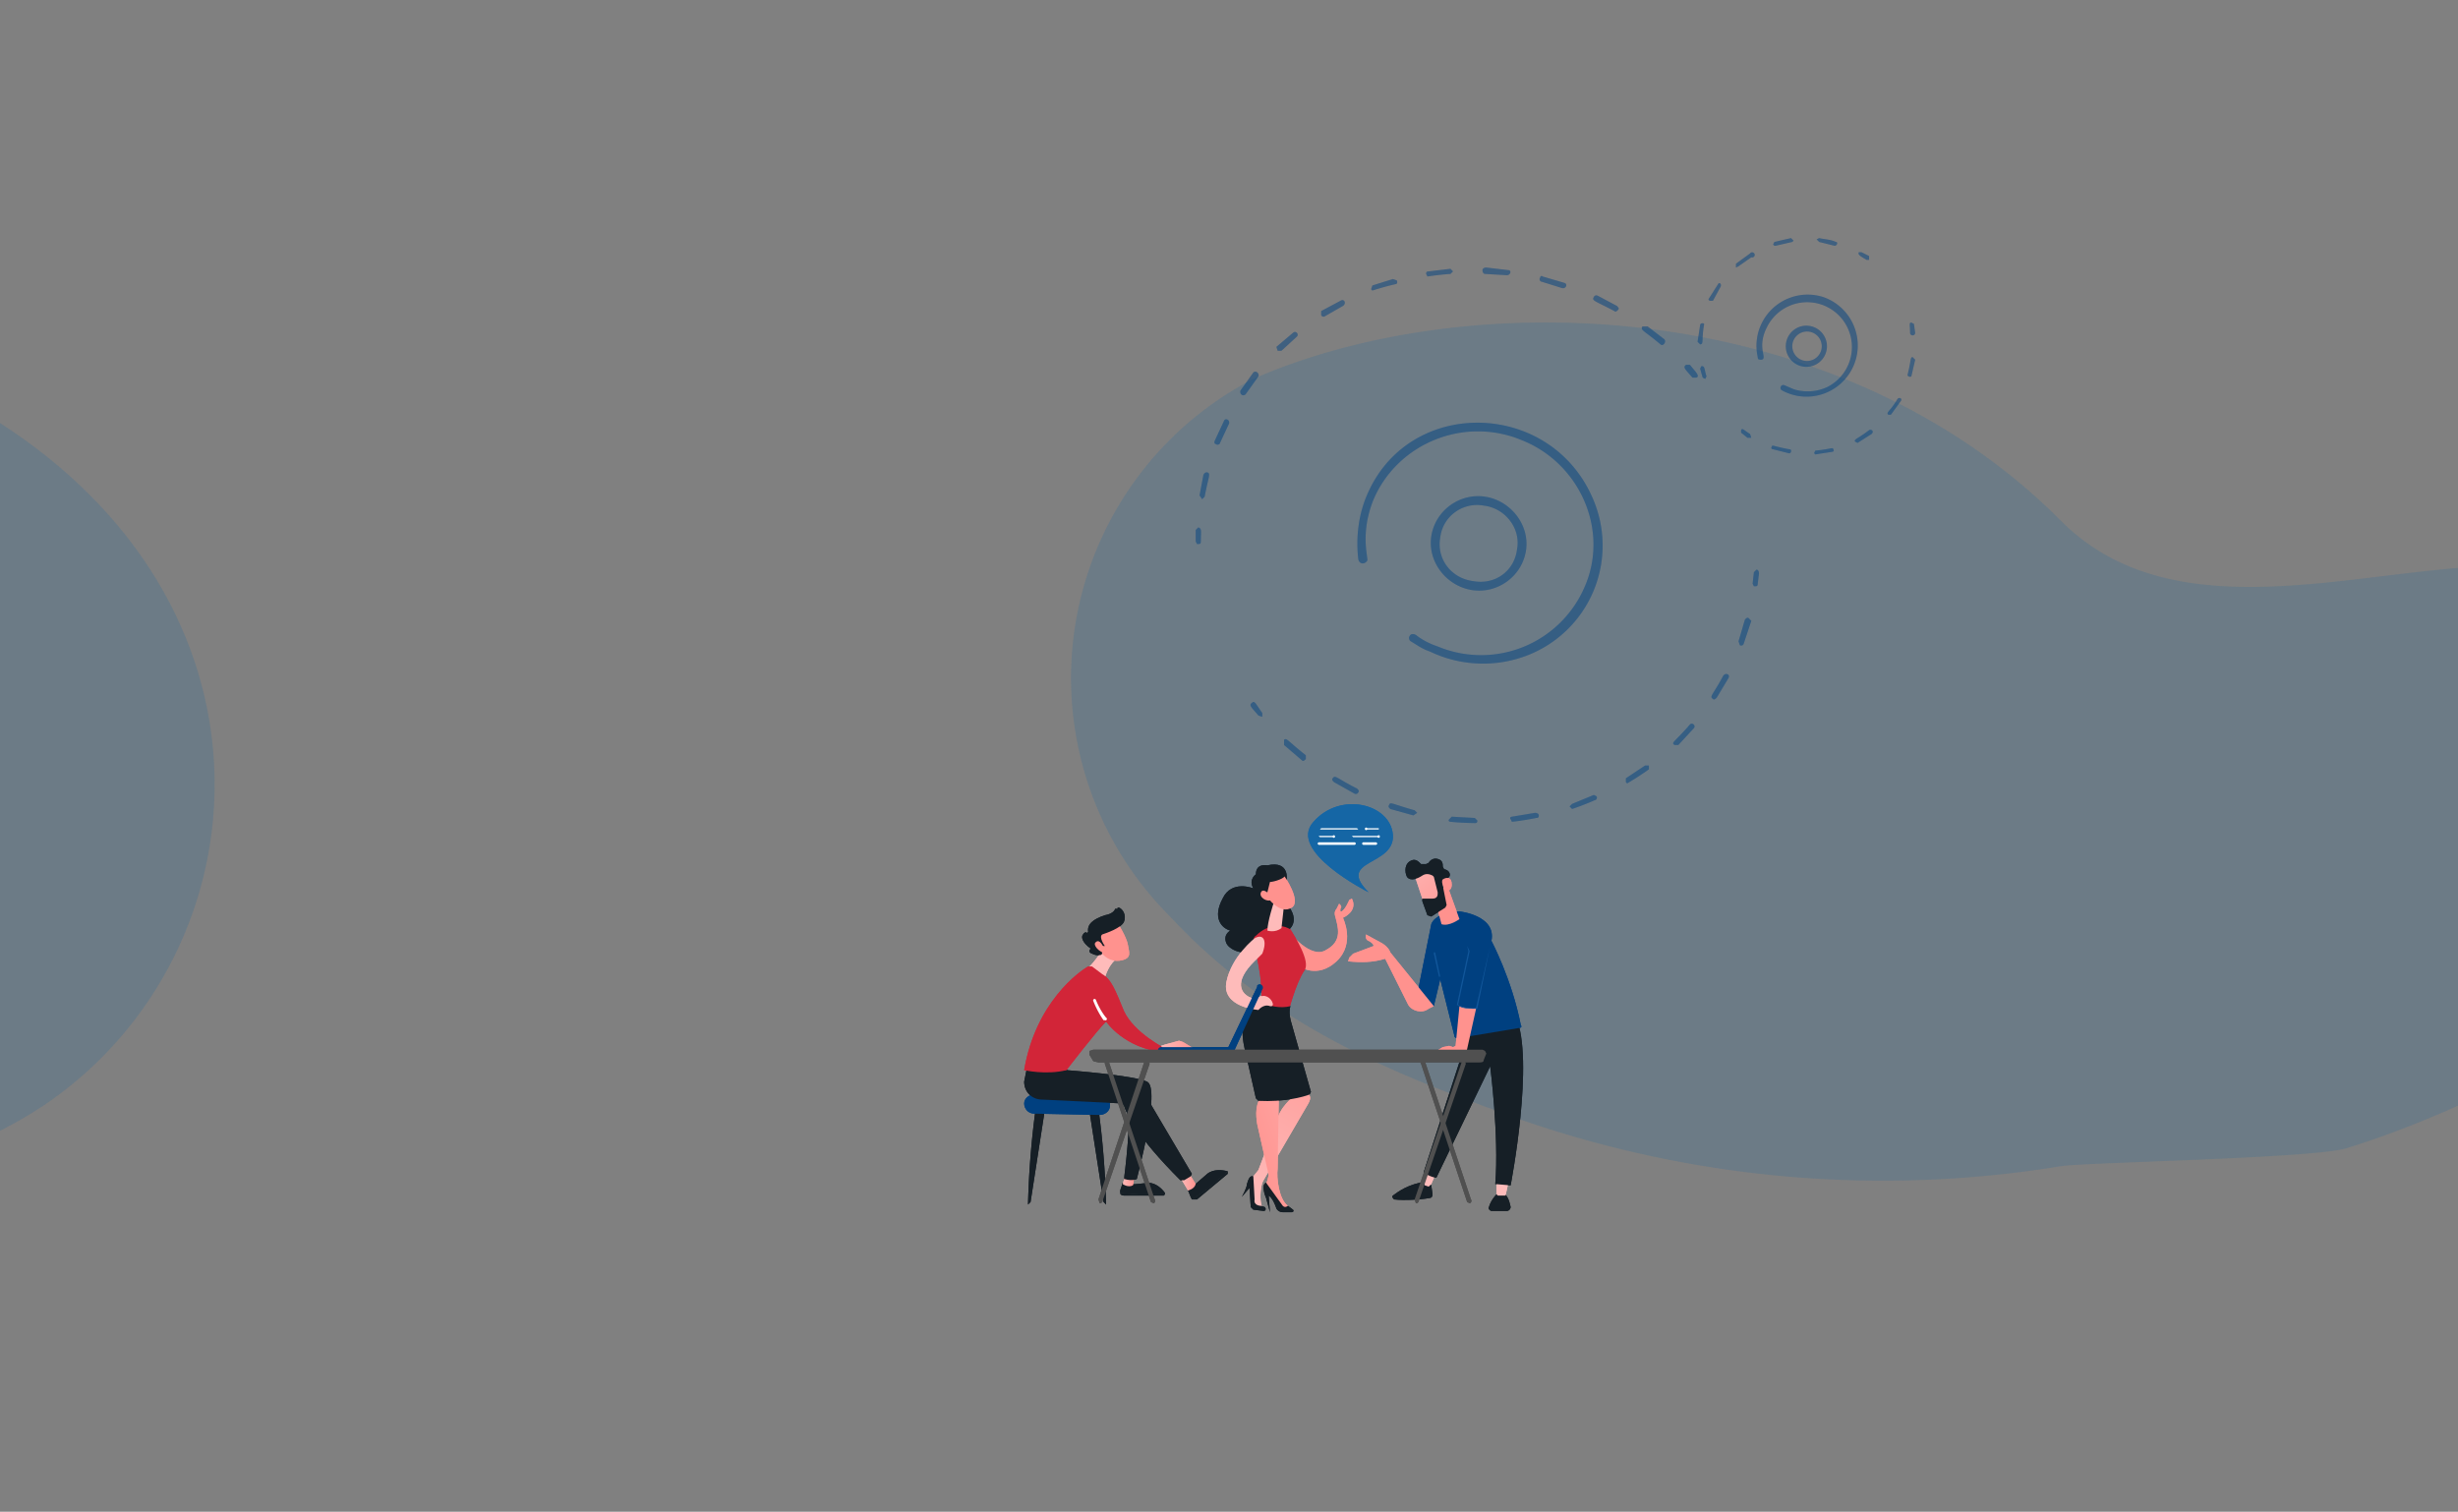 <svg width="1920" height="1181" fill="none" xmlns="http://www.w3.org/2000/svg"><rect width="100%" height="100%" fill="#808080" stroke="none"/><g clip-path="url(#a)"><path d="M35 863c-24 16-46 26-64 34a987 987 0 0 1-502 61c-77-10-225-29-332-111-163-122-137-316-12-443 23-24 145-153 392-174 149-12 324 13 450 81 265 143 246 431 68 552M1833 897c-26 8-204 11-223 14a862 862 0 0 1-424-37c-73-27-185-64-272-158a263 263 0 0 1 65-420c169-74 455-66 631 111 122 122 348-23 456 65 227 185-35 363-233 425Z" fill="#1566A5" opacity=".1"/><g opacity=".3" fill="#004080"><path d="M1261 243c-15-8-18-8-16-11 1-2 3-1 3-1l15 8c1 1 2 2 1 3s-2 2-3 1Zm-58-26c0-1 1-2 2-1l17 5c3 1 1 5-2 4l-16-5c-1 0-2-2-1-3Zm94 52c-13-11-16-11-14-14h4l13 10c2 2-1 6-3 4Zm-139-58c0-1 1-2 3-2l17 2c3 0 2 4-1 4l-17-1c-1 0-2-1-2-3Zm-43 5-1-2c0-1 0-2 2-2l17-2 2 2-2 2a221 221 0 0 0-18 2Zm-43 11-1-1 1-3 16-5 3 1c1 2 0 3-1 3a214 214 0 0 0-18 5Zm-40 19v-3l15-8c3-2 5 2 2 4l-14 8c-1 1-3 0-3-1Zm-34 28-1-3 13-11c2-2 5 1 3 3l-12 11h-3Zm-29 31 10-14c2-2 5 1 4 3l-10 14c-2 2-5 0-4-3Zm-20 39 7-15c1-3 5-1 4 2l-7 15c0 1-2 2-3 1-1 0-2-1-1-3Zm-12 43 3-16c1-2 2-2 3-2 3 1 1 3-2 19l-2 2-2-3ZM1322 295c-5-6-8-8-5-10h3c5 6 8 9 5 10h-3M1370 458l-1-2 1-9 2-2c1 0 2 1 2 3l-1 8c0 2-1 2-2 2h-1M1359 504l-1-3 5-17c1-1 2-2 3-1l2 2-6 18a2 2 0 0 1-3 1Zm-21 42c-3-2 0-3 8-18 2-3 6-1 4 2l-9 15c-1 1-2 2-3 1Zm-30 36c-3-2 0-2 12-16 2-2 5 1 3 3l-12 13h-3Zm-37 30-1-1v-3l15-10h3v3a216 216 0 0 1-17 11Zm-43 20-2-2 2-2 17-7 2 1c1 1 0 3-1 3a222 222 0 0 1-18 7Zm-47 10-1-2c-1-1 0-2 1-2l18-3c2 0 3 1 3 2s0 2-2 2a222 222 0 0 1-19 3Zm-48 0c-1 0-2-1-1-2l2-2 18 1 2 2c0 2-1 2-2 2a225 225 0 0 1-19-1Zm-116-48-14-12v-4c2-2 3 1 17 12v3c-1 1-2 2-3 1Zm68 35c1-3 2-1 20 4l2 2-3 2-18-5c-1-1-2-2-1-3Zm-27-9-16-9c-1-1-2-2-1-3 2-3 3 0 19 8 1 1 2 2 1 3-1 2-3 1-3 1M983 559c-5-6-8-8-5-10 2-2 3 1 8 8v3l-3-1M1159 395c-16-3-32 8-34 25-3 17 9 32 26 34 17 3 32-8 34-25 3-16-9-32-26-34Zm-9 63h1-1Zm-32-39c3-20 22-34 42-31s35 22 32 42-22 34-42 31-35-22-32-42"/><path d="M1117 509c-6-2-10-5-15-8a3 3 0 0 1-1-4c1-2 3-2 5-1 5 4 11 7 17 9a88 88 0 0 0 115-47c19-44-4-96-49-114-45-19-97 2-116 46-11 27-4 46-5 48-2 3-6 3-7-1-2-17 0-36 8-53 34-74 142-71 175 5a92 92 0 0 1-51 123 96 96 0 0 1-76-3M1400 270a11 11 0 1 0 23 1 11 11 0 0 0-23-1Zm10 14Zm-15-15a16 16 0 1 1 32 3 16 16 0 0 1-32-3ZM1330 295l-2-7 1-2c3 0 2 2 4 8l-1 2-2-1ZM1419 187l2-1c4 1 9 1 13 3 2 0 1 3-1 3l-12-3-2-2Zm-33 5-1-1 1-2 13-3 2 2-1 1-13 3h-1Zm-30 17v-3l11-8a2 2 0 1 1 1 3l-10 7-2 1Zm-20 26c-1 0-2-1-1-2l7-11c1-2 3 0 2 2l-6 11h-2Zm-10 32 2-13c0-2 4-2 3 0-2 12 0 15-3 15l-2-2M1458 203c-5-3-7-4-6-6h2l6 3v3h-2M1492 260c0-6-1-8 1-8l2 1 1 7a2 2 0 0 1-4 0ZM1490 293c3-12 2-14 4-14l2 2-3 13a2 2 0 0 1-3-1Zm-15 31c-2-2 1-2 7-12 1-2 4-1 3 1l-8 11h-2Zm-26 21c-1-2 2-2 11-9 2-1 4 1 2 3l-11 7-2-1Zm-32 9 1-2c12-1 14-3 14-1 1 1 0 2-1 2l-13 2-1-1Zm-33-5c0-2 2 0 14 2 2 0 1 4-1 3l-12-3c-1 0-2-1-1-2M1365 342l-5-4v-2c1-2 2 0 7 3l1 3h-3Z"/><path d="M1392 305a2 2 0 1 1 2-4l7 3s13 5 27-2a35 35 0 1 0-48-46c-8 16 1 24-4 25-2 0-3 0-3-2a40 40 0 0 1 51-47 40 40 0 1 1-32 73ZM935 425l-1-2v-9l2-2c3 1 2 3 2 11 0 2-1 2-2 2h-1Z"/></g><path d="m1056 702-2 1c-1 2-3 7-6 9h-1v-2c2-2-1-4-1-4l-2 4c-1 1-2 3-1 6 2 8 6 19-7 26-12 8-29-14-29-14l8 27s14 10 29-4 5-34 5-34 12-5 7-15" fill="url(#b)"/><path d="M1005 688s3-16-15-12c0 0-9-2-9 7 0 0-6 4-2 11 0 0-17-7-24 8-8 15-1 23 6 25 0 0-6 3-3 10 3 6 17 11 25 3 0 0 23 3 23-13 0 0 11-7-1-21-11-14 0-18 0-18" fill="#161F26"/><path d="M1006 725c-4-2-15-4-25 6-2 1-2 4-2 6 3 10 10 40 4 53 0 0 11 12 23 2 0 0 6-24 13-34 5-7-8-27-11-32l-2-1" fill="#D22538"/><path d="M995 705s-5 15-5 22c0 0 6 2 11-2l2-18-8-2Z" fill="url(#c)"/><path d="M1003 684s14 20 6 25c-9 6-19-8-19-8s-3-11 0-15c4-3 13-2 13-2" fill="url(#d)"/><path d="M996 679s7 1 8 4-9 6-12 6l-3 12s-6-11-4-18c3-6 11-4 11-4" fill="#161F26"/><path d="M993 700s-6-7-8-3 5 8 8 6v-3" fill="url(#e)"/><path d="m1020 842 3 14c1 2 0 4-1 6l-35 60-1 2c-1 3-2 10-1 16l1 4-8-2-1-22 2-1 4-5 14-37c2-12 14-21 14-21l-2-5 11-9" fill="url(#f)"/><path d="M970 935s4-7 4-10c1-3 2-7 5-6l1 18c-1 5 5 5 5 5l3 1c1 1 1 3-1 3l-8-1-2-2-1-15-6 7Z" fill="#161F26"/><path d="m999 851-1 62c-1 7 1 24 8 29l-3 3-8-10-6-10 1-3 1-4-9-40c-1-7-2-16 5-24 6-7 12-3 12-3" fill="url(#g)"/><path d="m992 947-3-11c-1-2-4-11 0-12l13 18c2 2 4 0 4 0l4 3c1 1 0 2-1 2h-7c-2 0-4-1-5-3-1-3-3-8-6-10l1 13M1008 786s-2 5 1 14l15 53-1 2c-5 2-20 6-40 5l-2-2-7-31c-4-16-8-34 10-44 8 3 16 5 24 3" fill="#161F26"/><path d="M980 733s-18 14-22 34 25 22 25 22 4-5 9-3c5 1 1-8-5-8s-3 4-11 1c-8-4-12-14 7-31l3-3c4-10 1-16-6-12" fill="url(#h)"/><path d="M809 866a680 680 0 0 0-6 75l2-2 11-71-7-2ZM858 866a680 680 0 0 1 6 75l-2-2-11-71 7-2" fill="#161F26"/><path d="M800 862c0 4 3 8 8 8l51 1c4 0 8-3 8-7v-1c0-4-3-7-8-7l-51-1c-4 0-8 3-8 7" fill="#004080"/><path d="m889 933-14-1c0 1 1 2 3 2h31l1-1h-21Z" fill="#161F26"/><path d="M910 933v-1c-2-3-7-8-13-8-10 1-13 2-20 0l-2 6v2l14 1h21" fill="#161F26"/><path d="m879 918-2 7s4 3 8 1l1-6-7-2Z" fill="url(#i)"/><path d="m943 929-12 8h4l24-20v-2l-16 14" fill="#161F26"/><path d="M959 915c-4-1-11-2-16 2l-15 13 2 5 1 2 12-8 16-14ZM833 836s53 4 63 9c11 5-8 76-8 76s-3 2-10 0c0 0 7-53 2-64l-57-9 10-12Z" fill="#161F26"/><path d="m922 920 6 10s5-1 6-5l-5-8-7 3" fill="url(#j)"/><path d="m802 835-2 10c0 8 6 14 14 14l62 3 2 2c2 6 9 23 44 58h3l5-3 1-2-36-61c-2-3-5-6-9-7l-53-13-31-1" fill="#161F26"/><path d="M863 739s-7 12-14 18l14 7s3-12 11-16l-11-9Z" fill="url(#k)"/><path d="M800 836s17 4 33 0c0 0 23-30 31-38 0 0 14 21 45 24l1-3s-24-12-32-29c-7-17-10-25-17-29l-8-6h-3c-7 4-41 28-50 81" fill="#D22538"/><path d="M863 797h-1c-5-7-8-15-8-15a1 1 0 0 1 2-1s3 8 8 14a1 1 0 0 1-1 2" fill="#fff"/><path d="m907 817 3-1 11-3 3 1 10 6h-25l-2-3Z" fill="url(#l)"/><path d="M873 721s7 11 8 17 3 10-4 12-13-1-17-6c0 0-6-9-6-13 1-4 19-10 19-10" fill="url(#m)"/><path d="M862 739h1s-5-7-2-9c3-1 15-5 17-10s-1-10-4-11h-1v1h-2c0 1-2 4-8 5-9 3-14 7-13 13l-1 1c0-1-2-1-3 1-2 2 0 7 6 11-1 1-2 3 1 4 4 2 6 1 7 1l1-1-1-5v-1h2" fill="#161F26"/><path d="M862 740s-3-7-6-4c-3 2 3 8 6 8v-4Z" fill="url(#n)"/><path d="M907 823h54a2 2 0 1 0 0-5h-54a2 2 0 0 0 0 5" fill="#004080"/><path d="M982 770v1l-23 48a2 2 0 1 0 5 2l22-48a2 2 0 0 0-4-3" fill="#004080"/><path d="m1118 926 1 7c0 2-1 3-3 3-5 1-19 2-27 1-1-1-2-2-1-3 4-3 12-9 26-11l4 3Z" fill="#161F26"/><path d="m1121 918-3 7-2 2-3-1-2-3 2-8 8 3" fill="url(#o)"/><path d="M1171 931s-6 5-8 12c-1 1 1 3 2 3h12c2 0 3-2 3-3-1-5-3-12-9-12Z" fill="#161F26"/><path d="m1178 925-2 9h-6l-1-1v-9l9 1" fill="url(#p)"/><path d="m1147 808-35 108s6 4 10 4l42-87s7 54 4 92l12 1s19-98 4-132l-37 14Z" fill="#161F26"/><path d="m1164 832-1-11h-1l1 11h1" fill="#161F26"/><path d="M1140 712s29 3 25 23c0 0 16 30 23 66 1 1 0 2-1 2l-48 8c-1 0-3 0-3-2l-11-44-5 21-14-4 12-60s2-9 22-10" fill="#004080"/><path d="M1124 763h1l-4-19h-1v1l4 18Z" fill="#11569A"/><path d="m1127 818 5-1 3 1 2-1 3-31c5 2 11 2 13 2l-8 36h-28l10-6" fill="url(#q)"/><path d="m1053 751 1-3 3-3 16-6s0-2-4-4c-3-1-2-5-2-5l11 6c4 2 7 5 8 8l34 42-4 2c-5 4-13 2-16-3l-18-36c-10 3-19 3-29 2Z" fill="url(#r)"/><path d="m1131 693 9 25s-8 6-14 4l-4-15s3-17 9-14Z" fill="url(#s)"/><path d="m1105 684 8 24 14-5-5-24s-17-1-17 5Z" fill="url(#t)"/><path d="m1120 685 3 12v1c0 1 0 4-4 4h-8v2l4 11 3 1 11-7 1-2-3-15c0-3 3-5 4-6l1-1c1-1 1-5-4-6l-1-2c0-2 0-5-4-6-3-1-6 1-7 3l-2 1h-4c-2-2-4-4-7-3-6 2-6 9-4 13 3 4 9 1 12-1s6-1 8 0l1 1" fill="#161F26"/><path d="M1129 696s-4-7-2-9c3-2 7-2 7 4s-5 5-5 5" fill="url(#u)"/><path d="M1150 788h4l10-49-11 48c-1 1-9 1-14-2l9-42-2-4 1 4-9 42c4 3 9 3 12 3" fill="#11569A"/><path d="M860 940h-1l-1-3 36-108c1-1 2-2 3-1l1 3-37 108-1 1Z" fill="#505050"/><path d="m901 940-2-1-36-108v-3c1-1 2 0 3 1l36 108c1 1 0 3-1 3ZM1107 940h-1l-1-3 37-108c0-1 1-2 2-1l1 3-37 108-1 1" fill="#505050"/><path d="m1148 940-2-1-36-108c-1-1 0-3 1-3 1-1 2 0 2 1l36 108c1 1 0 3-1 3" fill="#505050"/><path d="m1161 823-1-2-2-1H854l-3 1v3l3 5 4 1h297c2 0 4 0 4-2l2-5" fill="#505050"/><path d="M1069 697s-64-32-43-55c21-24 60-14 62 10 2 25-45 19-19 45Z" fill="#1566A5"/><path d="M1031 648h30l-1-1h-28l-1 1ZM1068 648h9v-1h-9a1 1 0 1 0 0 1ZM1030 653l1 1h10a1 1 0 1 0 0-1h-11ZM1056 653l1 1h19a1 1 0 1 0 0-1h-20ZM1030 660h28a1 1 0 1 0 0-2h-28l-1 1 1 1ZM1065 660h10l1-1-1-1h-10a1 1 0 1 0 0 2Z" fill="#fff"/><path d="M35 863c-24 16-46 26-64 34a987 987 0 0 1-502 61c-77-10-225-29-332-111-163-122-137-316-12-443 23-24 145-153 392-174 149-12 324 13 450 81 265 143 246 431 68 552M1833 897c-26 8-204 11-223 14a862 862 0 0 1-424-37c-73-27-185-64-272-158a263 263 0 0 1 65-420c169-74 455-66 631 111 122 122 348-23 456 65 227 185-35 363-233 425Z" fill="#1566A5" opacity=".1"/><g opacity=".3" fill="#004080"><path d="M1261 243c-15-8-18-8-16-11 1-2 3-1 3-1l15 8c1 1 2 2 1 3s-2 2-3 1Zm-58-26c0-1 1-2 2-1l17 5c3 1 1 5-2 4l-16-5c-1 0-2-2-1-3Zm94 52c-13-11-16-11-14-14h4l13 10c2 2-1 6-3 4Zm-139-58c0-1 1-2 3-2l17 2c3 0 2 4-1 4l-17-1c-1 0-2-1-2-3Zm-43 5-1-2c0-1 0-2 2-2l17-2 2 2-2 2a221 221 0 0 0-18 2Zm-43 11-1-1 1-3 16-5 3 1c1 2 0 3-1 3a214 214 0 0 0-18 5Zm-40 19v-3l15-8c3-2 5 2 2 4l-14 8c-1 1-3 0-3-1Zm-34 28-1-3 13-11c2-2 5 1 3 3l-12 11h-3Zm-29 31 10-14c2-2 5 1 4 3l-10 14c-2 2-5 0-4-3Zm-20 39 7-15c1-3 5-1 4 2l-7 15c0 1-2 2-3 1-1 0-2-1-1-3Zm-12 43 3-16c1-2 2-2 3-2 3 1 1 3-2 19l-2 2-2-3ZM1322 295c-5-6-8-8-5-10h3c5 6 8 9 5 10h-3M1370 458l-1-2 1-9 2-2c1 0 2 1 2 3l-1 8c0 2-1 2-2 2h-1M1359 504l-1-3 5-17c1-1 2-2 3-1l2 2-6 18a2 2 0 0 1-3 1Zm-21 42c-3-2 0-3 8-18 2-3 6-1 4 2l-9 15c-1 1-2 2-3 1Zm-30 36c-3-2 0-2 12-16 2-2 5 1 3 3l-12 13h-3Zm-37 30-1-1v-3l15-10h3v3a216 216 0 0 1-17 11Zm-43 20-2-2 2-2 17-7 2 1c1 1 0 3-1 3a222 222 0 0 1-18 7Zm-47 10-1-2c-1-1 0-2 1-2l18-3c2 0 3 1 3 2s0 2-2 2a222 222 0 0 1-19 3Zm-48 0c-1 0-2-1-1-2l2-2 18 1 2 2c0 2-1 2-2 2a225 225 0 0 1-19-1Zm-116-48-14-12v-4c2-2 3 1 17 12v3c-1 1-2 2-3 1Zm68 35c1-3 2-1 20 4l2 2-3 2-18-5c-1-1-2-2-1-3Zm-27-9-16-9c-1-1-2-2-1-3 2-3 3 0 19 8 1 1 2 2 1 3-1 2-3 1-3 1M983 559c-5-6-8-8-5-10 2-2 3 1 8 8v3l-3-1M1159 395c-16-3-32 8-34 25-3 17 9 32 26 34 17 3 32-8 34-25 3-16-9-32-26-34Zm-9 63h1-1Zm-32-39c3-20 22-34 42-31s35 22 32 42-22 34-42 31-35-22-32-42"/><path d="M1117 509c-6-2-10-5-15-8a3 3 0 0 1-1-4c1-2 3-2 5-1 5 4 11 7 17 9a88 88 0 0 0 115-47c19-44-4-96-49-114-45-19-97 2-116 46-11 27-4 46-5 48-2 3-6 3-7-1-2-17 0-36 8-53 34-74 142-71 175 5a92 92 0 0 1-51 123 96 96 0 0 1-76-3M1400 270a11 11 0 1 0 23 1 11 11 0 0 0-23-1Zm10 14Zm-15-15a16 16 0 1 1 32 3 16 16 0 0 1-32-3ZM1330 295l-2-7 1-2c3 0 2 2 4 8l-1 2-2-1ZM1419 187l2-1c4 1 9 1 13 3 2 0 1 3-1 3l-12-3-2-2Zm-33 5-1-1 1-2 13-3 2 2-1 1-13 3h-1Zm-30 17v-3l11-8a2 2 0 1 1 1 3l-10 7-2 1Zm-20 26c-1 0-2-1-1-2l7-11c1-2 3 0 2 2l-6 11h-2Zm-10 32 2-13c0-2 4-2 3 0-2 12 0 15-3 15l-2-2M1458 203c-5-3-7-4-6-6h2l6 3v3h-2M1492 260c0-6-1-8 1-8l2 1 1 7a2 2 0 0 1-4 0ZM1490 293c3-12 2-14 4-14l2 2-3 13a2 2 0 0 1-3-1Zm-15 31c-2-2 1-2 7-12 1-2 4-1 3 1l-8 11h-2Zm-26 21c-1-2 2-2 11-9 2-1 4 1 2 3l-11 7-2-1Zm-32 9 1-2c12-1 14-3 14-1 1 1 0 2-1 2l-13 2-1-1Zm-33-5c0-2 2 0 14 2 2 0 1 4-1 3l-12-3c-1 0-2-1-1-2M1365 342l-5-4v-2c1-2 2 0 7 3l1 3h-3Z"/><path d="M1392 305a2 2 0 1 1 2-4l7 3s13 5 27-2a35 35 0 1 0-48-46c-8 16 1 24-4 25-2 0-3 0-3-2a40 40 0 0 1 51-47 40 40 0 1 1-32 73ZM935 425l-1-2v-9l2-2c3 1 2 3 2 11 0 2-1 2-2 2h-1Z"/></g><path d="m1056 702-2 1c-1 2-3 7-6 9h-1v-2c2-2-1-4-1-4l-2 4c-1 1-2 3-1 6 2 8 6 19-7 26-12 8-29-14-29-14l8 27s14 10 29-4 5-34 5-34 12-5 7-15" fill="url(#v)"/><path d="M1005 688s3-16-15-12c0 0-9-2-9 7 0 0-6 4-2 11 0 0-17-7-24 8-8 15-1 23 6 25 0 0-6 3-3 10 3 6 17 11 25 3 0 0 23 3 23-13 0 0 11-7-1-21-11-14 0-18 0-18" fill="#161F26"/><path d="M1006 725c-4-2-15-4-25 6-2 1-2 4-2 6 3 10 10 40 4 53 0 0 11 12 23 2 0 0 6-24 13-34 5-7-8-27-11-32l-2-1" fill="#D22538"/><path d="M995 705s-5 15-5 22c0 0 6 2 11-2l2-18-8-2Z" fill="url(#w)"/><path d="M1003 684s14 20 6 25c-9 6-19-8-19-8s-3-11 0-15c4-3 13-2 13-2" fill="url(#x)"/><path d="M996 679s7 1 8 4-9 6-12 6l-3 12s-6-11-4-18c3-6 11-4 11-4" fill="#161F26"/><path d="M993 700s-6-7-8-3 5 8 8 6v-3" fill="url(#y)"/><path d="m1020 842 3 14c1 2 0 4-1 6l-35 60-1 2c-1 3-2 10-1 16l1 4-8-2-1-22 2-1 4-5 14-37c2-12 14-21 14-21l-2-5 11-9" fill="url(#z)"/><path d="M970 935s4-7 4-10c1-3 2-7 5-6l1 18c-1 5 5 5 5 5l3 1c1 1 1 3-1 3l-8-1-2-2-1-15-6 7Z" fill="#161F26"/><path d="m999 851-1 62c-1 7 1 24 8 29l-3 3-8-10-6-10 1-3 1-4-9-40c-1-7-2-16 5-24 6-7 12-3 12-3" fill="url(#A)"/><path d="m992 947-3-11c-1-2-4-11 0-12l13 18c2 2 4 0 4 0l4 3c1 1 0 2-1 2h-7c-2 0-4-1-5-3-1-3-3-8-6-10l1 13M1008 786s-2 5 1 14l15 53-1 2c-5 2-20 6-40 5l-2-2-7-31c-4-16-8-34 10-44 8 3 16 5 24 3" fill="#161F26"/><path d="M980 733s-18 14-22 34 25 22 25 22 4-5 9-3c5 1 1-8-5-8s-3 4-11 1c-8-4-12-14 7-31l3-3c4-10 1-16-6-12" fill="url(#B)"/><path d="M809 866a680 680 0 0 0-6 75l2-2 11-71-7-2ZM858 866a680 680 0 0 1 6 75l-2-2-11-71 7-2" fill="#161F26"/><path d="M800 862c0 4 3 8 8 8l51 1c4 0 8-3 8-7v-1c0-4-3-7-8-7l-51-1c-4 0-8 3-8 7" fill="#004080"/><path d="m889 933-14-1c0 1 1 2 3 2h31l1-1h-21Z" fill="#161F26"/><path d="M910 933v-1c-2-3-7-8-13-8-10 1-13 2-20 0l-2 6v2l14 1h21" fill="#161F26"/><path d="m879 918-2 7s4 3 8 1l1-6-7-2Z" fill="url(#C)"/><path d="m943 929-12 8h4l24-20v-2l-16 14" fill="#161F26"/><path d="M959 915c-4-1-11-2-16 2l-15 13 2 5 1 2 12-8 16-14ZM833 836s53 4 63 9c11 5-8 76-8 76s-3 2-10 0c0 0 7-53 2-64l-57-9 10-12Z" fill="#161F26"/><path d="m922 920 6 10s5-1 6-5l-5-8-7 3" fill="url(#D)"/><path d="m802 835-2 10c0 8 6 14 14 14l62 3 2 2c2 6 9 23 44 58h3l5-3 1-2-36-61c-2-3-5-6-9-7l-53-13-31-1" fill="#161F26"/><path d="M863 739s-7 12-14 18l14 7s3-12 11-16l-11-9Z" fill="url(#E)"/><path d="M800 836s17 4 33 0c0 0 23-30 31-38 0 0 14 21 45 24l1-3s-24-12-32-29c-7-17-10-25-17-29l-8-6h-3c-7 4-41 28-50 81" fill="#D22538"/><path d="M863 797h-1c-5-7-8-15-8-15a1 1 0 0 1 2-1s3 8 8 14a1 1 0 0 1-1 2" fill="#fff"/><path d="m907 817 3-1 11-3 3 1 10 6h-25l-2-3Z" fill="url(#F)"/><path d="M873 721s7 11 8 17 3 10-4 12-13-1-17-6c0 0-6-9-6-13 1-4 19-10 19-10" fill="url(#G)"/><path d="M862 739h1s-5-7-2-9c3-1 15-5 17-10s-1-10-4-11h-1v1h-2c0 1-2 4-8 5-9 3-14 7-13 13l-1 1c0-1-2-1-3 1-2 2 0 7 6 11-1 1-2 3 1 4 4 2 6 1 7 1l1-1-1-5v-1h2" fill="#161F26"/><path d="M862 740s-3-7-6-4c-3 2 3 8 6 8v-4Z" fill="url(#H)"/><path d="M907 823h54a2 2 0 1 0 0-5h-54a2 2 0 0 0 0 5" fill="#004080"/><path d="M982 770v1l-23 48a2 2 0 1 0 5 2l22-48a2 2 0 0 0-4-3" fill="#004080"/><path d="m1118 926 1 7c0 2-1 3-3 3-5 1-19 2-27 1-1-1-2-2-1-3 4-3 12-9 26-11l4 3Z" fill="#161F26"/><path d="m1121 918-3 7-2 2-3-1-2-3 2-8 8 3" fill="url(#I)"/><path d="M1171 931s-6 5-8 12c-1 1 1 3 2 3h12c2 0 3-2 3-3-1-5-3-12-9-12Z" fill="#161F26"/><path d="m1178 925-2 9h-6l-1-1v-9l9 1" fill="url(#J)"/><path d="m1147 808-35 108s6 4 10 4l42-87s7 54 4 92l12 1s19-98 4-132l-37 14Z" fill="#161F26"/><path d="m1164 832-1-11h-1l1 11h1" fill="#161F26"/><path d="M1140 712s29 3 25 23c0 0 16 30 23 66 1 1 0 2-1 2l-48 8c-1 0-3 0-3-2l-11-44-5 21-14-4 12-60s2-9 22-10" fill="#004080"/><path d="M1124 763h1l-4-19h-1v1l4 18Z" fill="#11569A"/><path d="m1127 818 5-1 3 1 2-1 3-31c5 2 11 2 13 2l-8 36h-28l10-6" fill="url(#K)"/><path d="m1053 751 1-3 3-3 16-6s0-2-4-4c-3-1-2-5-2-5l11 6c4 2 7 5 8 8l34 42-4 2c-5 4-13 2-16-3l-18-36c-10 3-19 3-29 2Z" fill="url(#L)"/><path d="m1131 693 9 25s-8 6-14 4l-4-15s3-17 9-14Z" fill="url(#M)"/><path d="m1105 684 8 24 14-5-5-24s-17-1-17 5Z" fill="url(#N)"/><path d="m1120 685 3 12v1c0 1 0 4-4 4h-8v2l4 11 3 1 11-7 1-2-3-15c0-3 3-5 4-6l1-1c1-1 1-5-4-6l-1-2c0-2 0-5-4-6-3-1-6 1-7 3l-2 1h-4c-2-2-4-4-7-3-6 2-6 9-4 13 3 4 9 1 12-1s6-1 8 0l1 1" fill="#161F26"/><path d="M1129 696s-4-7-2-9c3-2 7-2 7 4s-5 5-5 5" fill="url(#O)"/><path d="M1150 788h4l10-49-11 48c-1 1-9 1-14-2l9-42-2-4 1 4-9 42c4 3 9 3 12 3" fill="#11569A"/><path d="M860 940h-1l-1-3 36-108c1-1 2-2 3-1l1 3-37 108-1 1Z" fill="#505050"/><path d="m901 940-2-1-36-108v-3c1-1 2 0 3 1l36 108c1 1 0 3-1 3ZM1107 940h-1l-1-3 37-108c0-1 1-2 2-1l1 3-37 108-1 1" fill="#505050"/><path d="m1148 940-2-1-36-108c-1-1 0-3 1-3 1-1 2 0 2 1l36 108c1 1 0 3-1 3" fill="#505050"/><path d="m1161 823-1-2-2-1H854l-3 1v3l3 5 4 1h297c2 0 4 0 4-2l2-5" fill="#505050"/><path d="M1069 697s-64-32-43-55c21-24 60-14 62 10 2 25-45 19-19 45Z" fill="#1566A5"/><path d="M1031 648h30l-1-1h-28l-1 1ZM1068 648h9v-1h-9a1 1 0 1 0 0 1ZM1030 653l1 1h10a1 1 0 1 0 0-1h-11ZM1056 653l1 1h19a1 1 0 1 0 0-1h-20ZM1030 660h28a1 1 0 1 0 0-2h-28l-1 1 1 1ZM1065 660h10l1-1-1-1h-10a1 1 0 1 0 0 2Z" fill="#fff"/></g><defs><linearGradient id="b" x1="1193.6" y1="547.1" x2="1129" y2="650.6" gradientUnits="userSpaceOnUse"><stop stop-color="#FEBBBA"/><stop offset="1" stop-color="#FF928E"/></linearGradient><linearGradient id="c" x1="1103.7" y1="629.6" x2="1091.9" y2="603.5" gradientUnits="userSpaceOnUse"><stop stop-color="#FEBBBA"/><stop offset="1" stop-color="#FF928E"/></linearGradient><linearGradient id="d" x1="1129" y1="535.8" x2="1103.6" y2="591" gradientUnits="userSpaceOnUse"><stop stop-color="#FEBBBA"/><stop offset="1" stop-color="#FF928E"/></linearGradient><linearGradient id="e" x1="1103" y1="548.1" x2="1078.5" y2="601.3" gradientUnits="userSpaceOnUse"><stop stop-color="#FEBBBA"/><stop offset="1" stop-color="#FF928E"/></linearGradient><linearGradient id="f" x1="1013.7" y1="960.7" x2="1094.6" y2="814.6" gradientUnits="userSpaceOnUse"><stop stop-color="#FEBBBA"/><stop offset="1" stop-color="#FF928E"/></linearGradient><linearGradient id="g" x1="1084.2" y1="862.2" x2="968.5" y2="900.4" gradientUnits="userSpaceOnUse"><stop stop-color="#FEBBBA"/><stop offset="1" stop-color="#FF928E"/></linearGradient><linearGradient id="h" x1="1019.2" y1="737.4" x2="1134.4" y2="566.7" gradientUnits="userSpaceOnUse"><stop stop-color="#FEBBBA"/><stop offset="1" stop-color="#FF928E"/></linearGradient><linearGradient id="i" x1="876.6" y1="922.4" x2="886.2" y2="922.4" gradientUnits="userSpaceOnUse"><stop stop-color="#FEBBBA"/><stop offset="1" stop-color="#FF928E"/></linearGradient><linearGradient id="j" x1="922.4" y1="923.2" x2="933.9" y2="923.2" gradientUnits="userSpaceOnUse"><stop stop-color="#FEBBBA"/><stop offset="1" stop-color="#FF928E"/></linearGradient><linearGradient id="k" x1="886" y1="704" x2="892.9" y2="686.6" gradientUnits="userSpaceOnUse"><stop stop-color="#FEBBBA"/><stop offset="1" stop-color="#FF928E"/></linearGradient><linearGradient id="l" x1="906.9" y1="816.4" x2="933.5" y2="816.4" gradientUnits="userSpaceOnUse"><stop stop-color="#FEBBBA"/><stop offset="1" stop-color="#FF928E"/></linearGradient><linearGradient id="m" x1="918.1" y1="646.5" x2="885.2" y2="679.3" gradientUnits="userSpaceOnUse"><stop stop-color="#FEBBBA"/><stop offset="1" stop-color="#FF928E"/></linearGradient><linearGradient id="n" x1="904.5" y1="658.6" x2="873.1" y2="689.9" gradientUnits="userSpaceOnUse"><stop stop-color="#FEBBBA"/><stop offset="1" stop-color="#FF928E"/></linearGradient><linearGradient id="o" x1="1375.1" y1="865" x2="1379.5" y2="830.8" gradientUnits="userSpaceOnUse"><stop stop-color="#FEBBBA"/><stop offset="1" stop-color="#FF928E"/></linearGradient><linearGradient id="p" x1="1578.7" y1="855.4" x2="1583.5" y2="817.2" gradientUnits="userSpaceOnUse"><stop stop-color="#FEBBBA"/><stop offset="1" stop-color="#FF928E"/></linearGradient><linearGradient id="q" x1="1496.2" y1="628" x2="1431.6" y2="628" gradientUnits="userSpaceOnUse"><stop stop-color="#FEBBBA"/><stop offset="1" stop-color="#FF928E"/></linearGradient><linearGradient id="r" x1="1381.7" y1="584" x2="1270.4" y2="584" gradientUnits="userSpaceOnUse"><stop stop-color="#FEBBBA"/><stop offset="1" stop-color="#FF928E"/></linearGradient><linearGradient id="s" x1="1457.1" y1="496" x2="1416.4" y2="454.3" gradientUnits="userSpaceOnUse"><stop stop-color="#FEBBBA"/><stop offset="1" stop-color="#FF928E"/></linearGradient><linearGradient id="t" x1="1376.4" y1="447.2" x2="1425.5" y2="512.2" gradientUnits="userSpaceOnUse"><stop stop-color="#FEBBBA"/><stop offset="1" stop-color="#FF928E"/></linearGradient><linearGradient id="u" x1="1461" y1="489.4" x2="1420.9" y2="448.3" gradientUnits="userSpaceOnUse"><stop stop-color="#FEBBBA"/><stop offset="1" stop-color="#FF928E"/></linearGradient><linearGradient id="v" x1="1193.6" y1="547.1" x2="1129" y2="650.6" gradientUnits="userSpaceOnUse"><stop stop-color="#FEBBBA"/><stop offset="1" stop-color="#FF928E"/></linearGradient><linearGradient id="w" x1="1103.7" y1="629.6" x2="1091.9" y2="603.5" gradientUnits="userSpaceOnUse"><stop stop-color="#FEBBBA"/><stop offset="1" stop-color="#FF928E"/></linearGradient><linearGradient id="x" x1="1129" y1="535.8" x2="1103.6" y2="591" gradientUnits="userSpaceOnUse"><stop stop-color="#FEBBBA"/><stop offset="1" stop-color="#FF928E"/></linearGradient><linearGradient id="y" x1="1103" y1="548.1" x2="1078.5" y2="601.3" gradientUnits="userSpaceOnUse"><stop stop-color="#FEBBBA"/><stop offset="1" stop-color="#FF928E"/></linearGradient><linearGradient id="z" x1="1013.7" y1="960.7" x2="1094.6" y2="814.6" gradientUnits="userSpaceOnUse"><stop stop-color="#FEBBBA"/><stop offset="1" stop-color="#FF928E"/></linearGradient><linearGradient id="A" x1="1084.2" y1="862.2" x2="968.5" y2="900.4" gradientUnits="userSpaceOnUse"><stop stop-color="#FEBBBA"/><stop offset="1" stop-color="#FF928E"/></linearGradient><linearGradient id="B" x1="1019.2" y1="737.4" x2="1134.4" y2="566.7" gradientUnits="userSpaceOnUse"><stop stop-color="#FEBBBA"/><stop offset="1" stop-color="#FF928E"/></linearGradient><linearGradient id="C" x1="876.6" y1="922.4" x2="886.2" y2="922.4" gradientUnits="userSpaceOnUse"><stop stop-color="#FEBBBA"/><stop offset="1" stop-color="#FF928E"/></linearGradient><linearGradient id="D" x1="922.4" y1="923.2" x2="933.9" y2="923.2" gradientUnits="userSpaceOnUse"><stop stop-color="#FEBBBA"/><stop offset="1" stop-color="#FF928E"/></linearGradient><linearGradient id="E" x1="886" y1="704" x2="892.9" y2="686.6" gradientUnits="userSpaceOnUse"><stop stop-color="#FEBBBA"/><stop offset="1" stop-color="#FF928E"/></linearGradient><linearGradient id="F" x1="906.9" y1="816.4" x2="933.5" y2="816.4" gradientUnits="userSpaceOnUse"><stop stop-color="#FEBBBA"/><stop offset="1" stop-color="#FF928E"/></linearGradient><linearGradient id="G" x1="918.1" y1="646.5" x2="885.2" y2="679.3" gradientUnits="userSpaceOnUse"><stop stop-color="#FEBBBA"/><stop offset="1" stop-color="#FF928E"/></linearGradient><linearGradient id="H" x1="904.5" y1="658.6" x2="873.1" y2="689.9" gradientUnits="userSpaceOnUse"><stop stop-color="#FEBBBA"/><stop offset="1" stop-color="#FF928E"/></linearGradient><linearGradient id="I" x1="1375.1" y1="865" x2="1379.5" y2="830.8" gradientUnits="userSpaceOnUse"><stop stop-color="#FEBBBA"/><stop offset="1" stop-color="#FF928E"/></linearGradient><linearGradient id="J" x1="1578.7" y1="855.4" x2="1583.5" y2="817.2" gradientUnits="userSpaceOnUse"><stop stop-color="#FEBBBA"/><stop offset="1" stop-color="#FF928E"/></linearGradient><linearGradient id="K" x1="1496.2" y1="628" x2="1431.6" y2="628" gradientUnits="userSpaceOnUse"><stop stop-color="#FEBBBA"/><stop offset="1" stop-color="#FF928E"/></linearGradient><linearGradient id="L" x1="1381.7" y1="584" x2="1270.4" y2="584" gradientUnits="userSpaceOnUse"><stop stop-color="#FEBBBA"/><stop offset="1" stop-color="#FF928E"/></linearGradient><linearGradient id="M" x1="1457.1" y1="496" x2="1416.4" y2="454.3" gradientUnits="userSpaceOnUse"><stop stop-color="#FEBBBA"/><stop offset="1" stop-color="#FF928E"/></linearGradient><linearGradient id="N" x1="1376.4" y1="447.2" x2="1425.5" y2="512.2" gradientUnits="userSpaceOnUse"><stop stop-color="#FEBBBA"/><stop offset="1" stop-color="#FF928E"/></linearGradient><linearGradient id="O" x1="1461" y1="489.4" x2="1420.9" y2="448.3" gradientUnits="userSpaceOnUse"><stop stop-color="#FEBBBA"/><stop offset="1" stop-color="#FF928E"/></linearGradient><clipPath id="a"><path fill="#fff" d="M0 0h1920v1181H0z"/></clipPath></defs></svg>